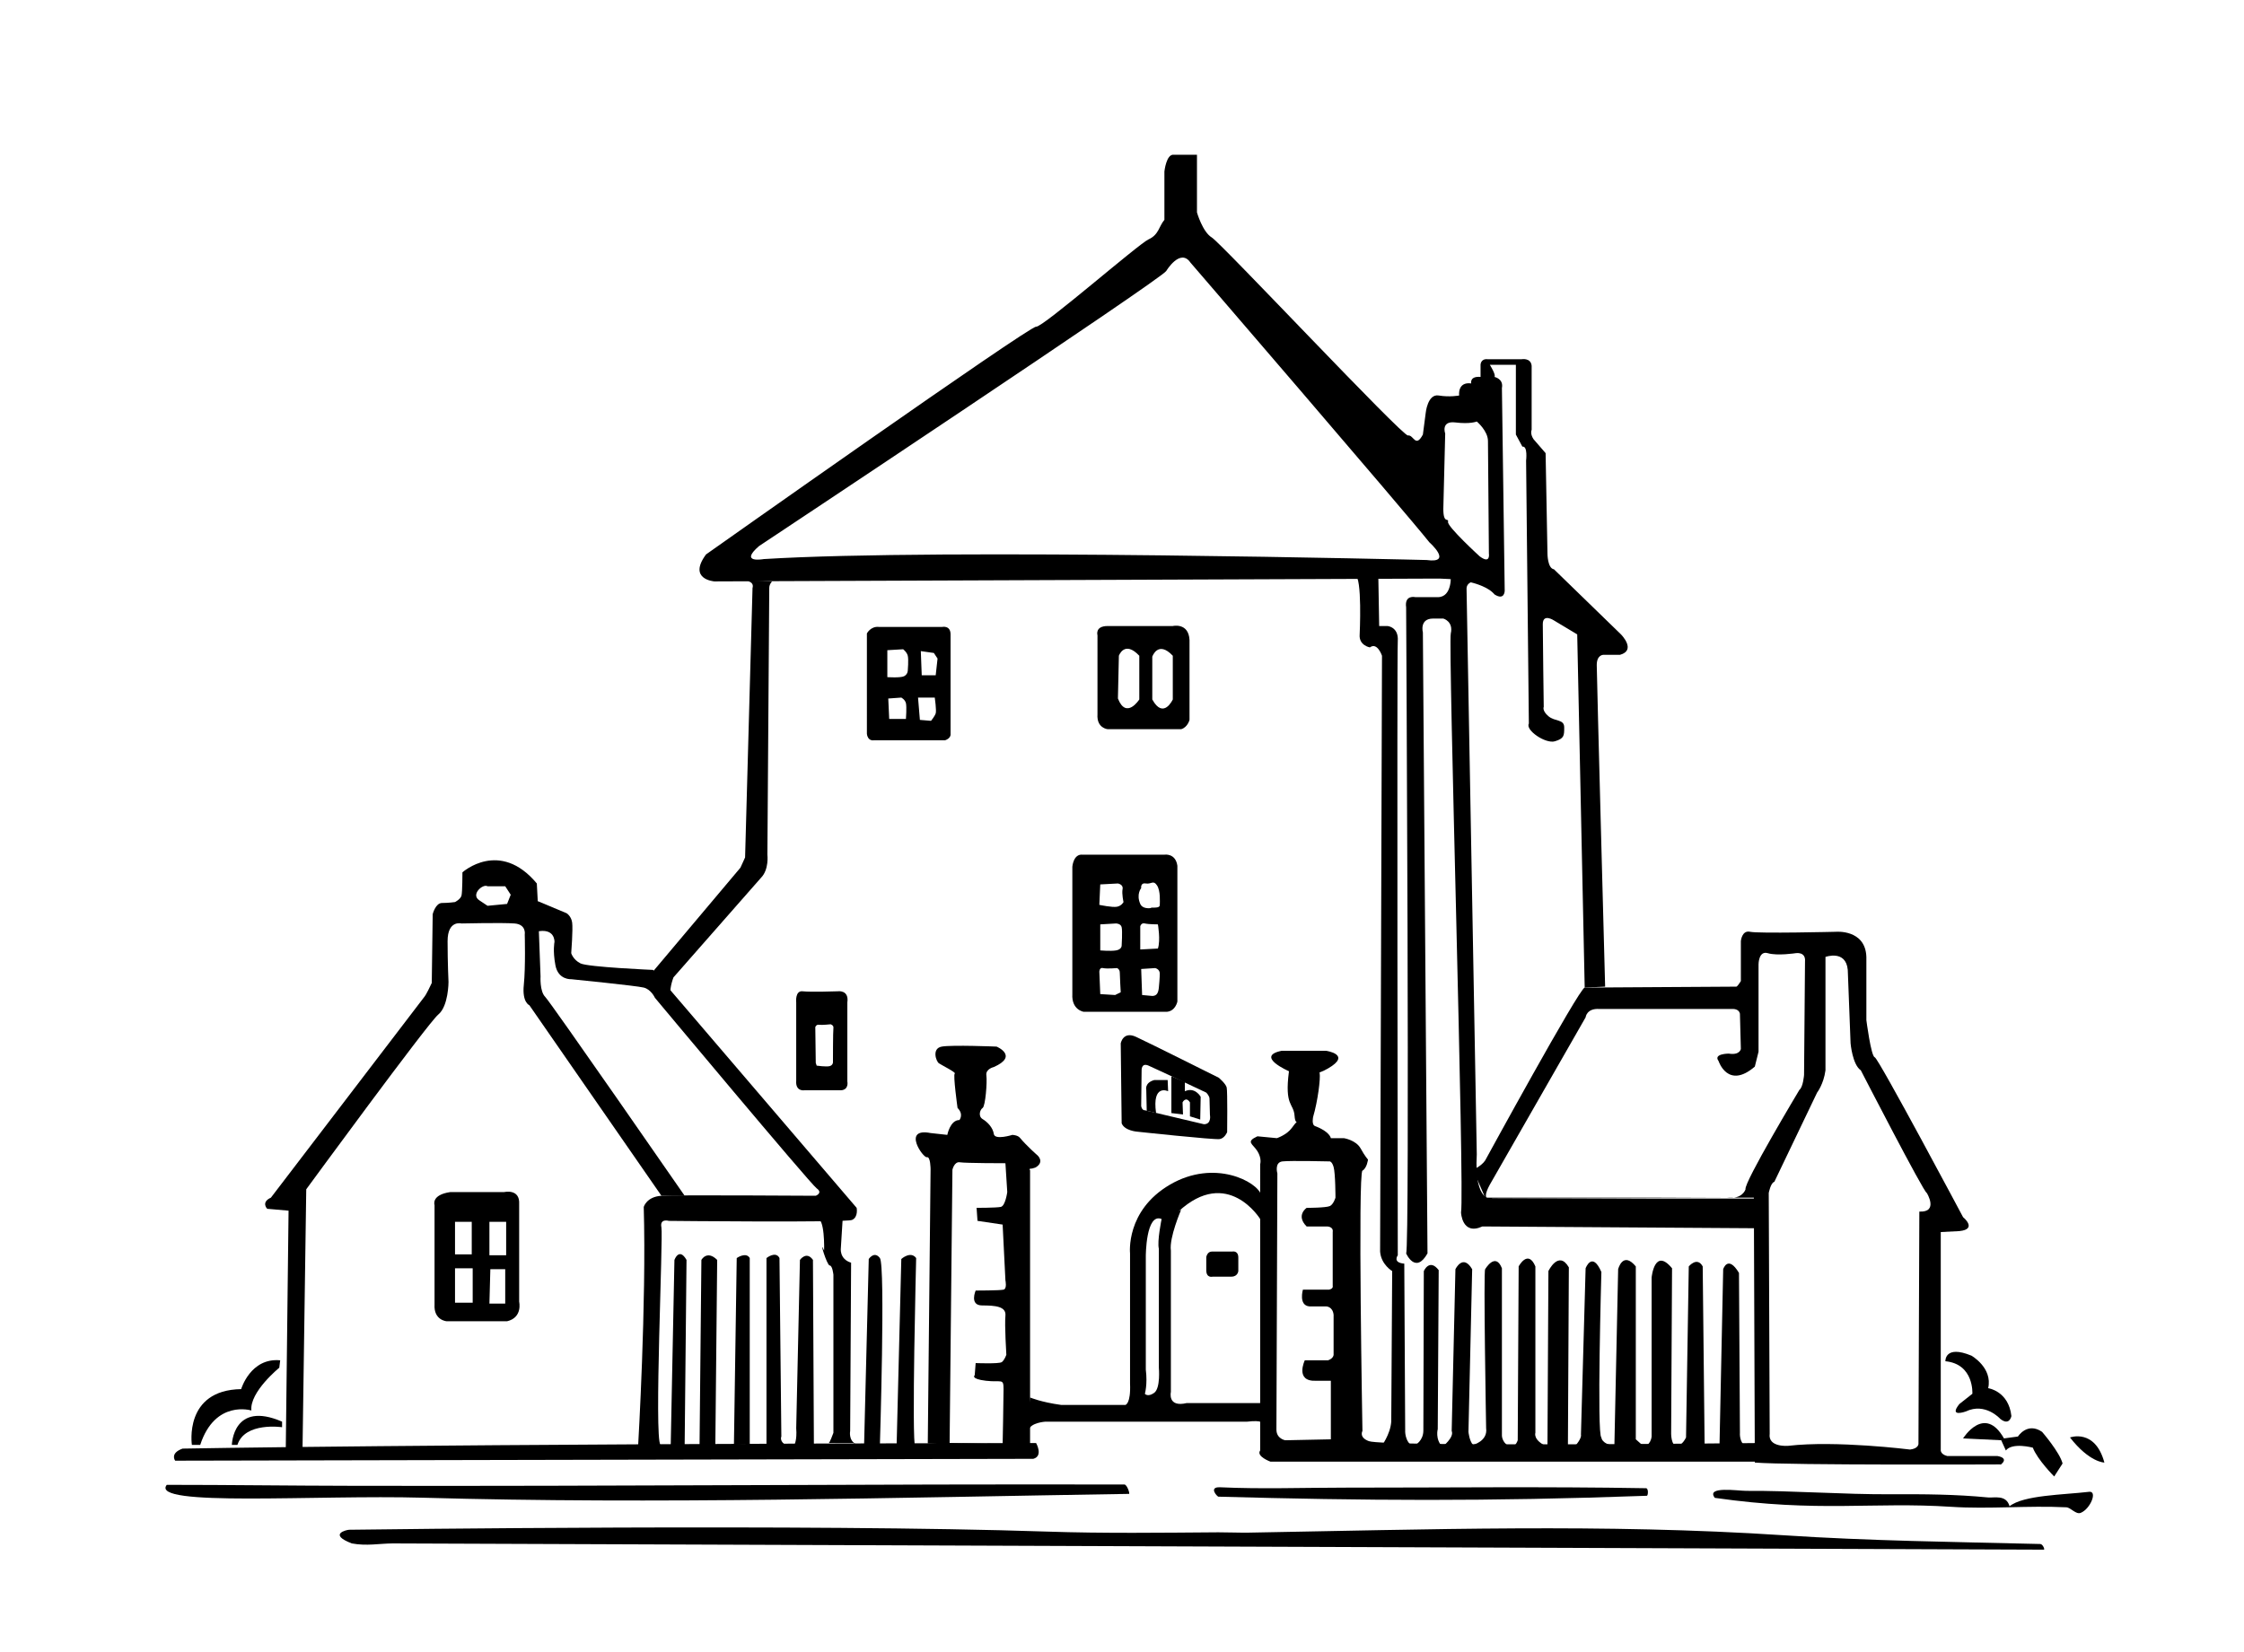 <?xml version="1.0" encoding="utf-8"?>
<!-- Generator: Adobe Illustrator 13.0.0, SVG Export Plug-In . SVG Version: 6.00 Build 14948)  -->
<!DOCTYPE svg PUBLIC "-//W3C//DTD SVG 1.1//EN" "http://www.w3.org/Graphics/SVG/1.1/DTD/svg11.dtd">
<svg version="1.1" id="house" xmlns="http://www.w3.org/2000/svg" xmlns:xlink="http://www.w3.org/1999/xlink" x="0px" y="0px"
	 width="296px" height="218px" viewBox="0 0 296 218" enable-background="new 0 0 296 218" xml:space="preserve">
<g>
	<path d="M59.405,157.288h7.113c0,0,2.085-0.49,1.964,1.594v12.879c0,0,0.489,2.084-1.594,2.573h-7.973c0,0-1.719-0.121-1.595-2.207
		v-13.124C57.32,159.003,56.831,157.657,59.405,157.288z M60.02,165.504h2.207v-4.292H60.02V165.504z M64.558,165.628h2.208v-4.416
		h-2.208V165.628z M64.558,172.004h2.085v-4.537H64.68L64.558,172.004z M62.351,167.345H60.02v4.539h2.331V167.345z"/>
	<path d="M25.311,190.645c0,0-1.104-7.235,6.5-7.356c0,0,1.227-4.171,5.149-3.802l-0.121,0.98c0,0-3.924,3.189-3.681,5.64
		c0,0-4.782-1.471-6.746,4.538H25.311z"/>
	<path d="M30.584,190.645c0,0,0.123-5.884,6.625-3.063v0.733c0,0-4.908-0.733-5.89,2.33H30.584z"/>
	<path d="M24.084,191.137c0,0,31.765-0.614,112.584-0.737c0,0,0.982,1.719-0.366,2.086l-113.198,0.245
		C23.104,192.731,22.367,191.75,24.084,191.137z"/>
	<path d="M46.528,196.046c35.276,0.071,68.648-0.247,101.793-0.17c0.344,0,0.751,1.233,0.609,1.235
		c-31.085,0.49-62.143,1.384-93.187,0.505c-13.963-0.395-36.076,1.248-33.745-1.697C30.179,195.919,38.349,196.033,46.528,196.046z"
		/>
	<path d="M177.39,196.288c13.25,0,26.479-0.154,39.732,0.076c0.348,0.006,0.278,0.988,0.112,0.997
		c-21.084,0.769-37.394,0.644-56.518,0.119c-0.159-0.003-1.354-1.316,0.235-1.24C166.356,196.492,171.986,196.288,177.39,196.288z"
		/>
	<path d="M249.5,197.162c4.258-0.024,8.521,0.008,12.723,0.419c0.825,0.08,2.411-0.411,2.851,1.161
		c1.845-1.474,7.1-1.503,10.495-1.904c1.136-0.134,0.188,2.24-1.096,2.773c-0.649,0.265-1.308-0.701-1.917-0.729
		c-5.07-0.252-10.189,0.263-15.177-0.065c-10.352-0.68-17.445,0.78-31.182-1.18c-1.225-1.595,3.097-0.917,4.173-0.924
		C236.299,196.669,243.177,197.2,249.5,197.162z"/>
	<path d="M51.802,203.648c-1.8,0.013-3.434,0.366-5.396,0c-3.188-1.227-0.656-1.8-0.351-1.803c2.926-0.038,60.792-0.81,92.071,0.242
		c7.529,0.253,15.107,0.149,22.575,0.095c1.04-0.005,2.934,0.063,3.944,0.044c23.469-0.406,47.018-1.21,70.605,0.344
		c11.329,0.749,22.562,0.876,33.871,1.154c0.348,0.008,0.629,0.745,0.487,0.747C269.329,204.473,52.085,203.645,51.802,203.648z"/>
	<path d="M37.698,191.015l0.366-31.273l-2.818-0.247c0,0-0.859-0.857,0.489-1.47l20.238-26.493c0,0,0.244-0.245,0.98-1.838
		l0.123-9.075c0,0,0.368-1.474,1.227-1.474c0.858,0,1.717-0.123,1.717-0.123s0.735-0.367,0.856-0.859
		c0.123-0.488,0.123-3.063,0.123-3.063s4.906-4.416,9.812,1.47l0.123,2.332l0.369,9.933c0,0-0.124,1.962,0.613,2.697
		c0.737,0.735,18.396,26.244,18.396,26.244h-3.063L69.83,132.639c0,0-0.981-0.371-0.735-2.697c0.245-2.333,0.123-6.625,0.123-6.625
		s0.245-1.349-1.348-1.47c-1.596-0.123-6.994,0-6.994,0s-1.836-0.492-1.836,2.33c0,2.818,0.121,5.396,0.121,5.396
		s0,3.187-1.348,4.29c-1.351,1.106-17.417,23.058-17.417,23.058l-0.49,34.216 M66.888,119.268l0.48-1.212l-0.725-1.118h-2.332
		c-0.614-0.368-2.245,1.08-1.106,1.84c1.106,0.738,1.106,0.738,1.106,0.738L66.888,119.268z"/>
	<path d="M70.933,118.902l3.803,1.593c0,0,0.613,0.368,0.735,1.229c0.123,0.856-0.123,4.043-0.123,4.043s0.245,0.863,1.227,1.351
		c0.981,0.49,9.565,0.858,9.565,0.858l26.858,31.396c0,0,0.247,1.227-0.613,1.595c-0.859,0.369-24.159,0.123-24.159,0.123
		s-1.229-0.368-0.98,0.859c0.245,1.225-0.982,27.717-0.125,28.696H84.18c0,0,1.103-18.761,0.734-31.395c0,0,0.369-1.348,2.333-1.474
		c1.958-0.119,20.357,0,20.357,0s0.982-0.366,0.121-0.979c-0.858-0.614-21.338-25.143-21.338-25.143s-0.492-1.103-1.474-1.348
		c-0.98-0.247-9.565-1.104-9.565-1.104s-1.715,0.123-2.085-1.839c-0.367-1.96-0.123-3.065-0.123-3.065s0.123-1.962-2.452-1.351"/>
	<path d="M88.474,190.645l0.489-24.404c0,0,0.612-1.719,1.594,0l-0.247,24.651L88.474,190.645z"/>
	<path d="M92.274,190.892l0.245-24.651c0,0,0.735-1.348,2.083,0l-0.244,24.529"/>
	<path d="M98.895,190.522l-2.084,0.123l0.368-24.651c0,0,1.229-0.856,1.717,0V190.522z"/>
	<path d="M101.104,190.522v-24.528c0,0,1.225-0.979,1.715,0l0.247,23.55c0,0-0.247,0.49,0.366,0.979"/>
	<path d="M107.359,190.645h-2.576c0,0,0.368-0.611,0.243-2.204l0.492-22.201c0,0,0.859-1.225,1.716,0L107.359,190.645z"/>
	<path d="M112.509,190.4h-3.189c0,0,0.123,0,0.613-1.346v-20.852c0,0-0.119-1.227-0.49-1.227c-0.366,0-1.47-3.679-0.733-1.96
		c0,0,0.121-4.54-0.983-4.171l3.434-0.123l-0.245,3.926c0,0-0.247,1.47,1.35,1.96l-0.123,22.199c0,0-0.245,1.227,0.735,1.715"/>
	<path d="M116.065,190.645h-2.084l0.614-24.527c0,0,0.733-1.103,1.47-0.124C116.802,166.976,116.065,190.645,116.065,190.645z"/>
	<g>
		<rect x="120.727" y="190.645" width="0" height="0"/>
	</g>
	<path d="M120.727,190.645h-2.454l0.616-24.527c0,0,1.225-1.103,1.959-0.124c0,0-0.613,24.161-0.121,25.021"/>
	<path d="M105.026,142.57v-10.302c0,0-0.182-1.594,0.861-1.47c1.042,0.124,4.598,0,4.598,0s1.531-0.245,1.286,1.47v10.426
		c0,0,0.245,1.103-0.857,1.166h-4.845C106.07,143.86,104.906,144.043,105.026,142.57z M109.933,135.642
		c0.063-0.368-0.368-0.492-0.368-0.492s-1.166,0.124-1.533,0.064c-0.366-0.064-0.488,0.305-0.488,0.305l0.061,4.724l0.121,0.364
		c0,0,1.288,0.185,1.717,0.063c0.431-0.123,0.431-0.492,0.431-0.492S109.873,136.01,109.933,135.642z"/>
	<path d="M147.833,137.666c0,0,0.303-1.656,2.019-0.858c1.722,0.798,10.918,5.396,10.918,5.396s0.934,0.794,1.04,1.288
		c0.123,0.551,0.06,5.886,0.06,5.886s-0.301,0.796-0.98,0.92c-0.672,0.121-10.915-0.982-10.915-0.982s-1.652-0.124-2.02-1.104
		L147.833,137.666z M150.53,145.944c0.123,0.611,0.487,0.55,0.487,0.55l7.789,1.843c1.04,0,0.794-1.229,0.794-1.229
		s-0.056-1.778-0.056-2.146c0-0.366-0.431-0.798-0.431-0.798s-6.62-3.126-7.606-3.557c-0.977-0.429-0.92,0.616-0.92,0.616
		L150.53,145.944z"/>
	<path d="M151.262,146.555l-0.06-2.758c0,0-0.251-0.919,1.043-1.287h1.778l0.06,1.472c0,0-2.143-1.043-1.589,2.882L151.262,146.555z
		"/>
	<path d="M154.514,142.017v4.848l1.533,0.182l-0.06-1.594c0,0,0.424-0.856,0.977,0v1.841l1.354,0.427l0.06-3.005
		c0,0-0.735-1.346-2.086-0.733v-1.227L154.514,142.017z"/>
	<path d="M141.45,131.167v-16.803c0,0,0.126-1.72,1.351-1.593h10.792c0,0,1.474-0.247,1.712,1.469v17.909
		c0,0-0.238,1.225-1.344,1.348h-11.038C142.924,133.496,141.333,133.251,141.45,131.167z M145.01,119.391
		c0,0,1.717,0.369,2.331,0.249c0.613-0.123,0.858-0.616,0.858-0.616s-0.245-1.103-0.123-1.715c0.123-0.614-0.614-0.737-0.614-0.737
		l-2.33,0.123L145.01,119.391z M145.133,125.403c0,0,1.349,0.121,2.083,0c0.738-0.124,0.738-0.616,0.738-0.616s0.123-1.962,0-2.451
		c-0.121-0.49-0.738-0.49-0.738-0.49l-2.083,0.121V125.403z M145.133,131.167l1.96,0.121l0.74-0.366c0,0-0.123-2.086-0.123-2.576
		c0-0.492-0.369-0.613-0.369-0.613s-1.351,0.121-1.839,0c-0.492-0.124-0.492,0.488-0.492,0.488L145.133,131.167z M150.408,119.268
		c0.368,0.861,1.898,0.492,1.348,0.492c0.857,0,1.229,0,1.229-0.369c0-0.368,0.119-1.839-0.371-2.573
		c-0.49-0.735-0.735-0.124-1.474-0.247c-0.732-0.123-0.609,0.611-0.609,0.611S149.852,117.983,150.408,119.268z M150.408,125.279
		l2.328-0.123c0.368-1.104,0-3.189,0-3.189s-1.229,0-1.719-0.121c-0.487-0.123-0.609,0.368-0.609,0.368V125.279z M150.653,131.288
		l1.341,0.124c0.619,0,0.801-0.445,0.868-1.104c0.123-1.227,0.123-1.841,0.123-1.841c0-0.612-0.613-0.733-0.613-0.733l-1.841,0.121
		L150.653,131.288z"/>
	<path d="M155.802,159.619c0,0-1.599,3.678-1.354,5.396v18.641c0,0-0.486,2.084,2.086,1.472h9.938l0.123,2.699
		c0,0,0-0.492-2.086-0.245h-26.613c0,0-1.962,0.121-2.205,1.104c-0.517,2.056,0.184-4.295,0.184-4.295s1.407,0.613,4.108,0.984
		h8.463c0,0,0.732-0.123,0.616-2.822v-17.172c0,0-0.616-5.64,5.266-9.074c5.891-3.436,11.537-0.369,12.024,1.35l-0.123,3.188
		c0,0-4.295-6.989-10.795-0.98 M151.14,165.749v14.963c0.245,1.965-0.123,3.189-0.123,3.189s0.368,0.49,1.229-0.121
		c0.858-0.614,0.616-3.313,0.616-3.313v-15.697c-0.249-0.982,0.364-3.926,0.364-3.926C151.14,159.985,151.14,165.749,151.14,165.749
		z"/>
	<path d="M159.846,165.138h2.699c0,0,0.798-0.184,0.798,0.796v1.776c0,0-0.063,0.739-0.914,0.739h-2.46c0,0-0.854,0.245-0.854-0.861
		v-1.715C159.114,165.873,159.236,165.138,159.846,165.138z"/>
	<path d="M173.463,148.58c1.964,0.737,2.086,1.595,2.086,1.595h1.715c0,0,1.596,0.245,2.208,1.35c0.613,1.104,0.977,1.47,0.977,1.47
		s-0.119,1.104-0.732,1.47c-0.612,0.371,0,34.342,0,34.342s-0.497,0.859,0.854,1.348c2.129,0.775,51.515,0.245,51.515,0.245
		l0.242,2.454h-64.757c0,0-1.897-0.689-1.345-1.47V153.61c0,0,0.245-0.738-0.364-1.72c-0.619-0.98-1.6-1.224,0-1.96l2.57,0.245
		c0,0,1.305-0.431,1.967-1.348c1.222-1.719,0.487,0.123,0.364-1.596c-0.123-1.715-1.351-1.226-0.739-5.886
		c0,0-4.53-1.962-0.977-2.696h5.884c0,0,3.434,0.489,0.245,2.328c-3.192,1.839-1.431-1.338-1.103,0.613
		c0.123,0.737-0.245,3.67-0.858,5.765C173.218,147.355,172.973,148.398,173.463,148.58z M175.549,182.186h-1.964
		c-2.821,0.121-1.474-2.699-1.474-2.699h3.066c0.735-0.247,0.735-0.735,0.735-0.735v-5.274c-0.119-1.104-0.98-1.104-0.98-1.104
		h-2.206c-1.47-0.123-0.864-2.207-0.864-2.207h3.438c0.613-0.124,0.494-0.492,0.494-0.492v-7.111
		c0.119-0.737-0.739-0.737-0.739-0.737h-2.699c-1.47-1.471,0-2.454,0-2.454s2.576,0,3.07-0.243c0.487-0.247,0.732-1.104,0.732-1.104
		s0-3.189-0.245-4.048c-0.242-0.859-0.613-0.737-0.613-0.737s-5.023-0.123-6.129,0c-1.103,0.123-0.676,1.596-0.676,1.596
		s-0.126,32.563-0.126,33.788s1.166,1.411,1.166,1.411l6.014-0.124V182.186z"/>
	<path d="M135.874,190.953l-13.493-0.492l0.369-36.179c0,0,0-1.717-0.489-1.593c-0.492,0.123-3.313-3.926,0.489-3.189l2.207,0.243
		c0,0,0.368-1.96,1.598-1.96c0,0,0.611-0.737-0.248-1.594c0,0-0.614-4.415-0.368-4.537c0.243-0.124-1.719-1.104-2.084-1.349
		c-0.37-0.245-0.982-1.964,0.366-2.208c1.353-0.245,7.239,0,7.239,0s2.94,1.226-0.368,2.697c0,0-1.108,0.245-0.982,1.104
		c0.121,0.858-0.126,4.047-0.492,4.292c-0.369,0.245-0.613,1.104,0,1.474c0.613,0.364,1.348,1.101,1.474,1.958
		c0.121,0.859,2.452,0.123,2.452,0.123s0.697,0.032,0.98,0.37c0.919,1.106,2.328,2.331,2.328,2.331s0.983,0.856-0.243,1.593
		l-0.49,0.154c0,0-0.492-0.032-0.245,0.215v36.425 M132.256,190.522c0,0,0.119-5.762,0.119-7.234s-0.244-0.859-2.328-1.103
		c-2.084-0.247-1.474-0.737-1.474-0.737l0.124-1.595c0,0,3.067,0.124,3.434-0.123c0.37-0.245,0.613-0.98,0.613-0.98
		s-0.243-3.928-0.121-5.153c0.121-1.226-1.35-1.348-3.068-1.348c-1.715,0-0.858-1.965-0.858-1.965s3.189,0,3.678-0.119
		c0.492-0.124,0.249-1.227,0.249-1.227l-0.368-7.358l-3.315-0.492l-0.121-1.717c0,0,2.577,0,3.191-0.123
		c0.613-0.121,0.856-1.962,0.856-1.962l-0.243-3.802c0,0-5.275,0-6.009-0.124c-0.737-0.123-0.982,0.983-0.982,0.983l-0.37,36.054
		L132.256,190.522z"/>
	<g>
		<rect x="121.584" y="92.412" width="0" height="0"/>
		<path d="M121.584,92.412"/>
	</g>
	<path d="M115.943,82.72h8.339c0,0,1.104-0.243,1.104,0.984V96.95c0,0,0,0.488-0.735,0.733h-9.443c0,0-0.737,0.124-0.858-0.859
		V83.582C114.35,83.582,114.84,82.601,115.943,82.72z M117.046,89.345c0,0,1.719,0.123,2.208-0.121
		c0.489-0.247,0.489-0.738,0.489-0.738s0.125-1.47,0-1.962c-0.123-0.492-0.611-0.857-0.611-0.857l-2.086,0.123V89.345z
		 M121.584,89.1h1.841l0.245-2.207l-0.488-0.737l-1.72-0.244L121.584,89.1z M117.292,94.864h2.207c0,0,0.121-1.595,0-2.086
		c-0.123-0.488-0.611-0.735-0.611-0.735l-1.719,0.123L117.292,94.864z M121.096,92.042l0.244,2.945l1.472,0.123
		c0,0,0.492-0.612,0.614-0.983c0.121-0.368-0.123-2.084-0.123-2.084H121.096z"/>
	<path d="M144.765,83.825c0,0-0.369-1.224,1.348-1.224h8.587c0,0,2.083-0.49,2.206,1.838v10.549c0,0-0.245,0.98-1.103,1.226h-9.689
		c0,0-1.474-0.123-1.348-1.962V83.825z M147.462,92.165c1.104,2.823,2.82,0.124,2.82,0.124v-5.766c-1.96-2.084-2.694,0-2.694,0
		L147.462,92.165z M151.994,92.289c1.477,2.699,2.706,0,2.706,0v-5.766c-1.964-2.084-2.706,0.125-2.706,0.125V92.289z"/>
	<path d="M85.896,128.466l11.774-13.981l0.613-1.348l0.982-35.566c0,0,0.245-0.614-0.49-0.857c-0.737-0.245,3.066,0,3.066,0
		s-0.369,0.367-0.369,0.857c0,0.492-0.247,35.2-0.247,35.2s0.247,1.96-0.858,3.065l-11.529,13.122c0,0-0.737,1.839-0.243,2.697
		C89.085,132.514,85.896,128.466,85.896,128.466z"/>
	<path d="M94.236,76.713c0,0-3.555-0.245-1.104-3.56c0,0,42.681-30.168,43.537-30.046c0.861,0.123,13.495-10.916,14.839-11.527
		c1.354-0.612,1.354-1.715,2.086-2.575v-6.378c0,0,0.245-2.33,1.232-2.207h3.063v7.605c0,0,0.732,2.575,1.957,3.312
		c1.232,0.735,25.145,26.244,25.876,26.121c0.745-0.122,0.987,1.717,1.967-0.122l0.368-2.822c0,0,0.242-2.575,1.718-2.33
		c1.471,0.245,2.696,0,2.696,0s-0.245-1.841,1.593-1.593c0,0-0.245-0.983,1.232-0.859v-1.596c0,0,0-0.858,0.977-0.735h4.414
		c0,0,1.232-0.243,1.348,0.859v8.461c0,0-0.242,0.492,0.249,1.227l1.593,1.841l0.245,13.245c0,0,0,1.962,0.858,2.083l8.838,8.587
		c0,0,2.08,2.084-0.126,2.697h-2.208c0,0-0.861,0-0.861,1.348c0,1.351,1.106,42.436,1.106,42.436l-2.696,0.123l-0.987-46.603
		l-3.066-1.84c0,0-1.474-0.982-1.474,0.49c0,1.47,0.125,10.915,0.125,10.915s-0.248,0.49,0.616,1.229
		c0.857,0.733,2.083,0.366,2.083,1.47c0,1.103,0,1.47-1.226,1.839c-1.229,0.369-3.927-1.474-3.437-2.331l-0.364-34.705
		c0,0,0.245-1.965-0.49-1.841l-0.858-1.594v-9.2h-3.434c0,0,0.854,1.351,0.609,1.596c0,0,1.229,0.245,0.983,1.47l0.368,26.736
		c0,0,0,1.35-1.351,0.49c0,0-1.47-2.207-8.338-2.085L94.236,76.713z M188.176,73.892c3.56,0.492,0.374-2.33,0.374-2.33
		c-3.315-4.169-31.522-36.917-31.522-36.917c-1.348-1.962-3.189,1.106-3.189,1.106c-0.49,0.98-53.718,36.303-53.718,36.303
		c-2.696,2.33,0.616,1.715,0.616,1.715C124.282,72.299,188.176,73.892,188.176,73.892z M190.385,67.146
		c0,2.085,0.742,1.103,0.62,1.717c-0.123,0.612,4.169,4.539,4.169,4.539c1.467,1.104,1.222-0.368,1.222-0.368l-0.123-14.841
		c0-1.35-1.474-2.576-1.474-2.576s-0.854,0.369-2.818,0.124s-1.348,1.472-1.348,1.472L190.385,67.146z"/>
	<path d="M194.677,76.652c0,0-1.288,0.062-1.226,1.104l1.348,74.564c-0.371,6.562,2.086,5.827,2.086,5.827h36.179v3.924
		l-37.526-0.245c-2.695,1.227-2.818-1.841-2.818-1.841c0.49-2.575-1.715-74.81-1.351-76.404c0.367-1.596-0.984-1.964-0.984-1.964
		h-1.348c-1.841,0-1.348,1.839-1.348,1.839l0.609,81.924c-1.59,2.821-2.818,0-2.818,0c0.494-0.488,0-85.234,0-85.234
		c-0.245-1.719,1.229-1.352,1.229-1.352h2.941c1.96,0,1.719-2.94,1.719-2.94s3.563,0.639,3.431,0.814"/>
	<path d="M194.498,76.763c0.033,0.008,0.172-0.049-0.069-0.049"/>
	<path d="M178.735,75.855l3.07-0.126l0.119,6.872h1.103c0,0,1.477,0.119,1.351,1.96c-0.123,1.84,0,81.066,0,81.066
		s-0.739,0.98,0.857,1.103l0.119,21.956c0,0-0.119,1.593,1.113,2.206h-4.295c0,0,1.225-1.595,1.344-3.31l0.123-19.871
		c0,0-1.467-0.854-1.593-2.573c0,0,0.249-76.161,0.249-78.615c0,0-0.613-1.838-1.596-1.104c0,0-1.477-0.244-1.348-1.715
		C179.351,83.704,179.718,76.101,178.735,75.855z"/>
	<path d="M263.974,193.223c0,0-27.966,0.123-32.5-0.245l-0.129-34.953h-35.44l-1.596-3.679c0,0,1.109-0.49,1.596-1.229
		c0,0,12.385-22.688,13.127-22.81l19.985-0.123c0,0,0.096,0.098,0.616-0.735v-5.274c0,0,0.123-1.474,1.222-1.229
		c1.109,0.247,11.286,0,11.286,0s3.924-0.368,4.046,3.313v8.338c0,0,0.613,4.783,1.106,4.906c0.49,0.123,11.65,21.095,11.65,21.095
		s1.96,1.593-0.487,1.839L256,162.563v28.698c0,0-0.123,0.611,0.861,0.857h6.623c0,0,1.834,0.245,0.123,1.35 M227.792,158.025
		c2.086,0.245,2.454-1.104,2.454-1.104c-0.245-0.858,7.113-13.124,7.113-13.124c0.49-0.366,0.609-1.962,0.609-1.962l0.126-14.961
		c0.126-1.35-1.229-1.106-1.229-1.106s-2.447,0.373-3.679,0c-1.222-0.364-1.222,1.474-1.222,1.474v11.529l-0.49,1.962
		c-3.56,3.065-4.782-0.735-4.782-0.735c-0.742-0.98,1.344-0.98,1.344-0.98c1.474,0.243,1.596-0.616,1.596-0.616l-0.123-4.657
		c-0.126-0.615-0.861-0.615-0.861-0.615h-17.661c-1.715-0.123-1.834,1.104-1.834,1.104l-12.634,22.075
		c-1.348,2.452,0.364,1.84,0.364,1.84L227.792,158.025z M251.953,191.261c1.106-0.125,1.106-0.739,1.106-0.739l0.116-30.658
		c2.576,0.121,0.987-2.454,0.987-2.454c-0.371,0-8.706-16.187-8.706-16.187c-1.106-0.737-1.351-3.558-1.351-3.558l-0.371-9.689
		c-0.245-2.697-2.94-1.715-2.94-1.715v14.963c-0.245,1.836-1.106,2.941-1.106,2.941l-5.64,11.774
		c-0.486,0.124-0.738,1.472-0.738,1.472l0.126,31.764c-0.249,1.84,2.447,1.595,2.447,1.595
		C242.141,190.034,251.953,191.261,251.953,191.261z"/>
	<path d="M260.046,178.873c0,0,2.821,1.595,2.209,4.293c0,0,2.699,0.369,3.063,3.679c0,0-0.245,1.348-1.47,0.368
		c0,0-1.964-2.209-4.534-0.98c0,0-2.334,0.858-0.857-0.98l1.712-1.351c0,0,0.245-3.923-3.557-4.292
		C256.612,179.609,256.49,177.401,260.046,178.873z"/>
	<path d="M258.944,189.791c0,0,2.821-4.539,5.395,0l1.841-0.247c0,0,1.229-1.962,3.189-0.614c0,0,2.328,2.696,2.699,4.171
		l-1.106,1.715c0,0-2.206-2.208-2.818-3.801c0,0-2.699-0.735-3.557,0.369l-0.612-1.35L258.944,189.791z"/>
	<path d="M273.047,189.667c0,0,3.309-1.225,4.537,3.312C277.584,192.978,275.624,192.978,273.047,189.667z"/>
	<path d="M186.709,190.645c0,0,1.043-0.551,1.043-1.899l0.06-21.035c0,0,0.738-1.717,1.963-0.123l-0.125,20.976
		c0,0-0.368,1.346,0.612,2.328c0,0,1.596-1.226,1.226-2.085l0.493-21.339c0,0,0.983-2.086,2.209,0l-0.49,21.462
		c0,0,0.119,1.226,0.609,1.715c0,0,1.964-0.49,1.722-2.204c0,0-0.371-20.974-0.126-20.974c0,0,1.348-2.33,2.208-0.123v22.073
		c0,0,0,0.861,0.854,1.351c0.861,0.492,1.232-0.735,1.232-0.735l0.123-22.934c0,0,1.226-2.33,2.206,0v21.954
		c0,0-0.371,0.98,1.593,1.838l0.126-23.181c0,0,1.348-2.818,2.696-0.488l-0.123,23.547h0.98c0,0,0.861-0.979,0.738-1.472
		l0.616-21.952c0,0,0.854-2.33,2.08,0.49c0,0-0.613,21.583,0,21.831c0,0,0,0.856,1.715,1.103l0.497-23.302
		c0,0,0.609-2.452,2.328-0.368v22.81l1.103,0.982c0,0,0.861-0.247,0.983-1.348v-20.972c0,0,0.371-4.05,2.695-1.227l-0.119,21.83
		c0,0,0,1.595,0.735,1.595c0.732,0,1.229-1.103,1.229-1.103l0.361-22.566c0,0,1.106-1.351,1.838,0l0.252,23.545l1.963,0.125
		l0.487-23.302c0,0,0.613-1.964,2.083,0.49l0.126,21.096c0,0-0.126,1.346,0.854,1.838L186.709,190.645z"/>
</g>
</svg>
